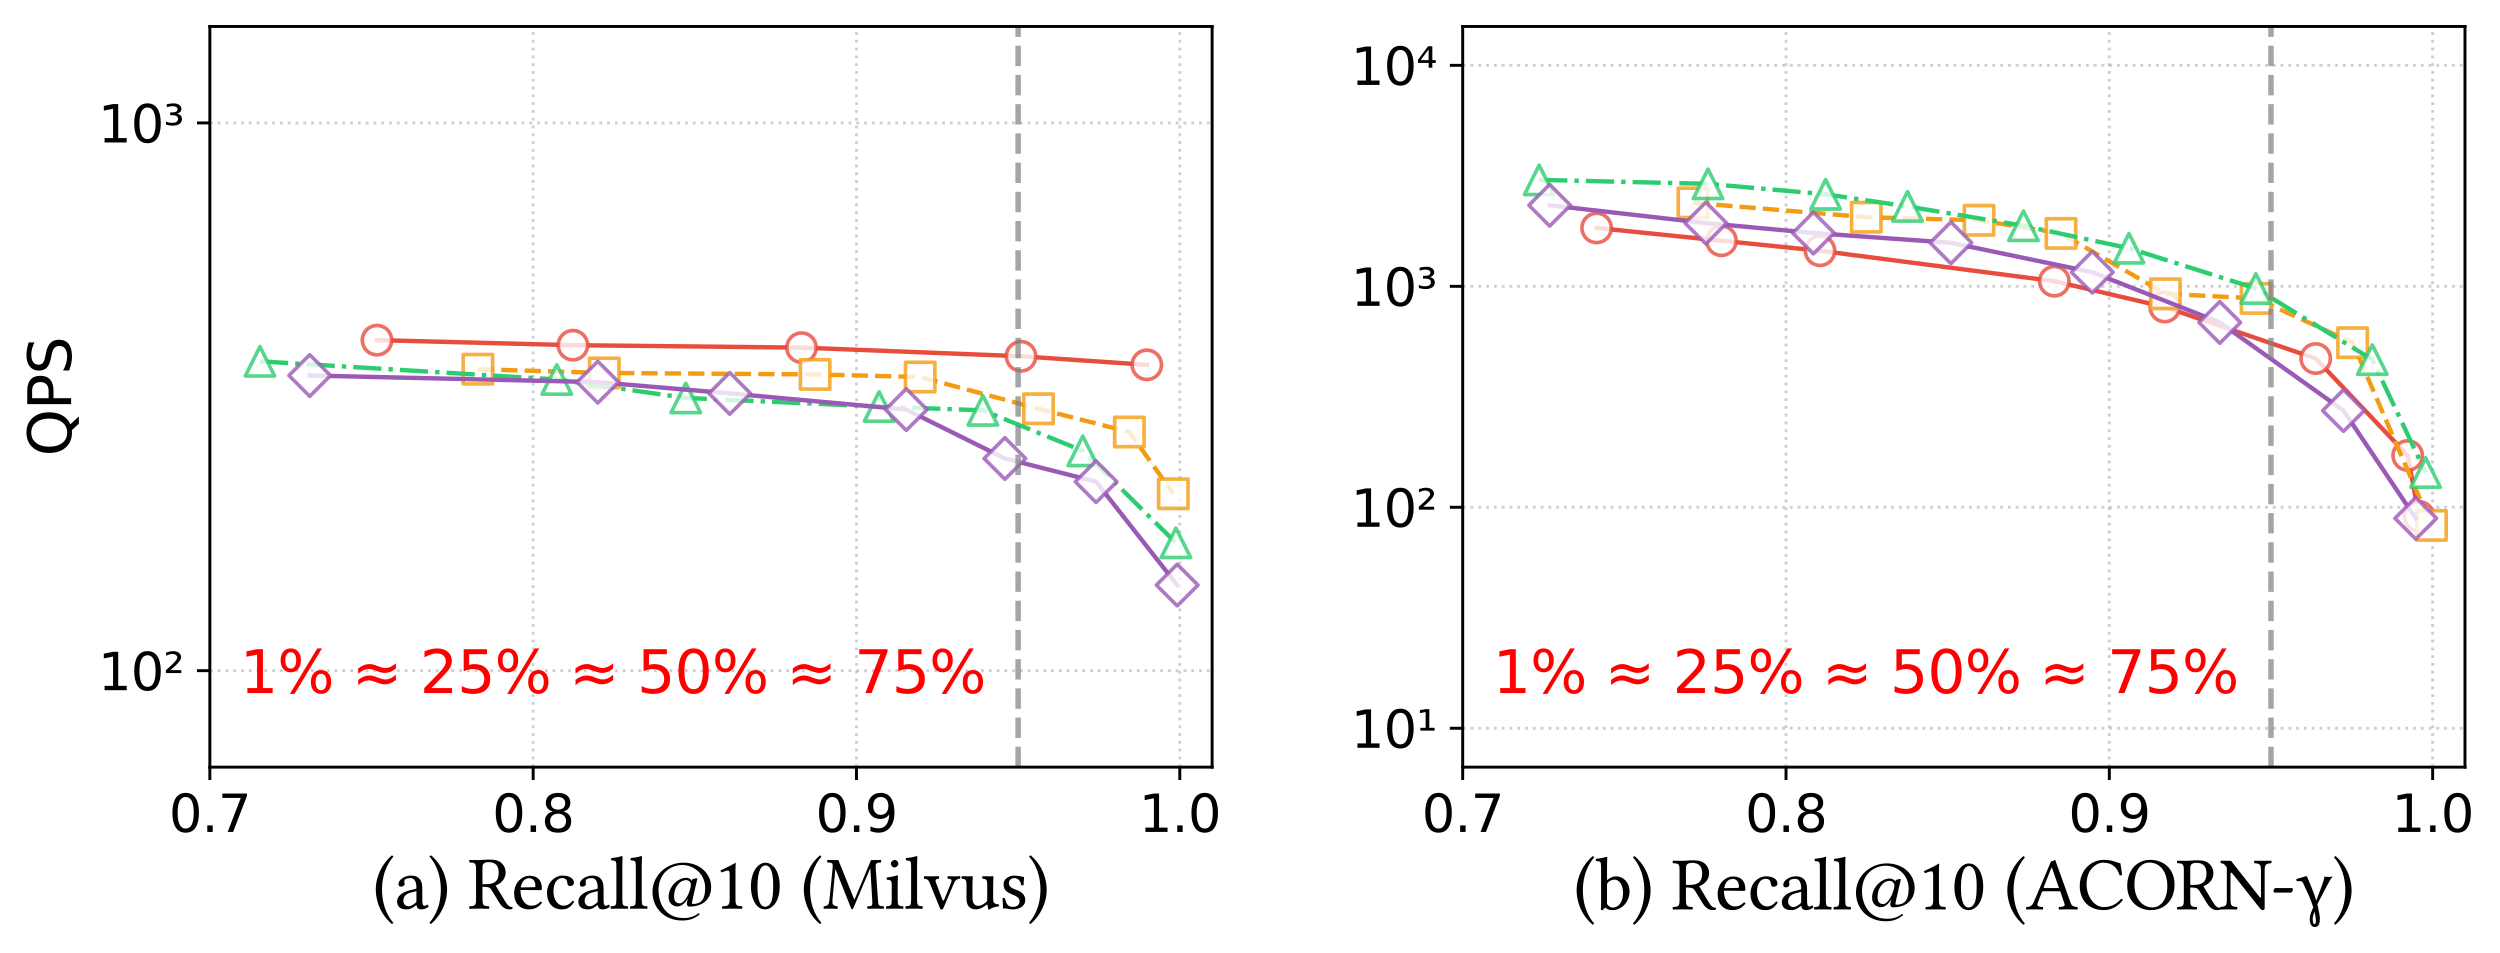 <?xml version="1.0" encoding="utf-8" standalone="no"?>
<!DOCTYPE svg PUBLIC "-//W3C//DTD SVG 1.1//EN"
  "http://www.w3.org/Graphics/SVG/1.1/DTD/svg11.dtd">
<svg xmlns:xlink="http://www.w3.org/1999/xlink" width="680.445pt" height="259.409pt" viewBox="0 0 680.445 259.409" xmlns="http://www.w3.org/2000/svg" version="1.1">
 <defs>
  <style type="text/css">*{stroke-linejoin: round; stroke-linecap: butt}</style>
 </defs>
 <g id="figure_1">
  <g id="patch_1">
   <path d="M 0 259.409 
L 680.445 259.409 
L 680.445 0 
L 0 0 
z
" style="fill: #ffffff"/>
  </g>
  <g id="axes_1">
   <g id="patch_2">
    <path d="M 57.113 208.8 
L 329.913 208.8 
L 329.913 7.2 
L 57.113 7.2 
z
" style="fill: #ffffff"/>
   </g>
   <g id="matplotlib.axis_1">
    <g id="xtick_1">
     <g id="line2d_1">
      <path d="M 57.113 208.8 
L 57.113 7.2 
" clip-path="url(#p5dcda5f923)" style="fill: none; stroke-dasharray: 0.8,1.32; stroke-dashoffset: 0; stroke: #b0b0b0; stroke-opacity: 0.6; stroke-width: 0.8"/>
     </g>
     <g id="line2d_2">
      <defs>
       <path id="m89b1f3f2e8" d="M 0 0 
L 0 3.5 
" style="stroke: #000000; stroke-width: 0.8"/>
      </defs>
      <g>
       <use xlink:href="#m89b1f3f2e8" x="57.113" y="208.8" style="stroke: #000000; stroke-width: 0.8"/>
      </g>
     </g>
     <g id="text_1">
      <!-- 0.7 -->
      <g transform="translate(45.981 226.438) scale(0.14 -0.14)">
       <defs>
        <path id="DejaVuSans-30" d="M 2034 4250 
Q 1547 4250 1301 3770 
Q 1056 3291 1056 2328 
Q 1056 1369 1301 889 
Q 1547 409 2034 409 
Q 2525 409 2770 889 
Q 3016 1369 3016 2328 
Q 3016 3291 2770 3770 
Q 2525 4250 2034 4250 
z
M 2034 4750 
Q 2819 4750 3233 4129 
Q 3647 3509 3647 2328 
Q 3647 1150 3233 529 
Q 2819 -91 2034 -91 
Q 1250 -91 836 529 
Q 422 1150 422 2328 
Q 422 3509 836 4129 
Q 1250 4750 2034 4750 
z
" transform="scale(0.016)"/>
        <path id="DejaVuSans-2e" d="M 684 794 
L 1344 794 
L 1344 0 
L 684 0 
L 684 794 
z
" transform="scale(0.016)"/>
        <path id="DejaVuSans-37" d="M 525 4666 
L 3525 4666 
L 3525 4397 
L 1831 0 
L 1172 0 
L 2766 4134 
L 525 4134 
L 525 4666 
z
" transform="scale(0.016)"/>
       </defs>
       <use xlink:href="#DejaVuSans-30"/>
       <use xlink:href="#DejaVuSans-2e" transform="translate(63.623 0)"/>
       <use xlink:href="#DejaVuSans-37" transform="translate(95.41 0)"/>
      </g>
     </g>
    </g>
    <g id="xtick_2">
     <g id="line2d_3">
      <path d="M 145.113 208.8 
L 145.113 7.2 
" clip-path="url(#p5dcda5f923)" style="fill: none; stroke-dasharray: 0.8,1.32; stroke-dashoffset: 0; stroke: #b0b0b0; stroke-opacity: 0.6; stroke-width: 0.8"/>
     </g>
     <g id="line2d_4">
      <g>
       <use xlink:href="#m89b1f3f2e8" x="145.113" y="208.8" style="stroke: #000000; stroke-width: 0.8"/>
      </g>
     </g>
     <g id="text_2">
      <!-- 0.8 -->
      <g transform="translate(133.981 226.438) scale(0.14 -0.14)">
       <defs>
        <path id="DejaVuSans-38" d="M 2034 2216 
Q 1584 2216 1326 1975 
Q 1069 1734 1069 1313 
Q 1069 891 1326 650 
Q 1584 409 2034 409 
Q 2484 409 2743 651 
Q 3003 894 3003 1313 
Q 3003 1734 2745 1975 
Q 2488 2216 2034 2216 
z
M 1403 2484 
Q 997 2584 770 2862 
Q 544 3141 544 3541 
Q 544 4100 942 4425 
Q 1341 4750 2034 4750 
Q 2731 4750 3128 4425 
Q 3525 4100 3525 3541 
Q 3525 3141 3298 2862 
Q 3072 2584 2669 2484 
Q 3125 2378 3379 2068 
Q 3634 1759 3634 1313 
Q 3634 634 3220 271 
Q 2806 -91 2034 -91 
Q 1263 -91 848 271 
Q 434 634 434 1313 
Q 434 1759 690 2068 
Q 947 2378 1403 2484 
z
M 1172 3481 
Q 1172 3119 1398 2916 
Q 1625 2713 2034 2713 
Q 2441 2713 2670 2916 
Q 2900 3119 2900 3481 
Q 2900 3844 2670 4047 
Q 2441 4250 2034 4250 
Q 1625 4250 1398 4047 
Q 1172 3844 1172 3481 
z
" transform="scale(0.016)"/>
       </defs>
       <use xlink:href="#DejaVuSans-30"/>
       <use xlink:href="#DejaVuSans-2e" transform="translate(63.623 0)"/>
       <use xlink:href="#DejaVuSans-38" transform="translate(95.41 0)"/>
      </g>
     </g>
    </g>
    <g id="xtick_3">
     <g id="line2d_5">
      <path d="M 233.113 208.8 
L 233.113 7.2 
" clip-path="url(#p5dcda5f923)" style="fill: none; stroke-dasharray: 0.8,1.32; stroke-dashoffset: 0; stroke: #b0b0b0; stroke-opacity: 0.6; stroke-width: 0.8"/>
     </g>
     <g id="line2d_6">
      <g>
       <use xlink:href="#m89b1f3f2e8" x="233.113" y="208.8" style="stroke: #000000; stroke-width: 0.8"/>
      </g>
     </g>
     <g id="text_3">
      <!-- 0.9 -->
      <g transform="translate(221.981 226.438) scale(0.14 -0.14)">
       <defs>
        <path id="DejaVuSans-39" d="M 703 97 
L 703 672 
Q 941 559 1184 500 
Q 1428 441 1663 441 
Q 2288 441 2617 861 
Q 2947 1281 2994 2138 
Q 2813 1869 2534 1725 
Q 2256 1581 1919 1581 
Q 1219 1581 811 2004 
Q 403 2428 403 3163 
Q 403 3881 828 4315 
Q 1253 4750 1959 4750 
Q 2769 4750 3195 4129 
Q 3622 3509 3622 2328 
Q 3622 1225 3098 567 
Q 2575 -91 1691 -91 
Q 1453 -91 1209 -44 
Q 966 3 703 97 
z
M 1959 2075 
Q 2384 2075 2632 2365 
Q 2881 2656 2881 3163 
Q 2881 3666 2632 3958 
Q 2384 4250 1959 4250 
Q 1534 4250 1286 3958 
Q 1038 3666 1038 3163 
Q 1038 2656 1286 2365 
Q 1534 2075 1959 2075 
z
" transform="scale(0.016)"/>
       </defs>
       <use xlink:href="#DejaVuSans-30"/>
       <use xlink:href="#DejaVuSans-2e" transform="translate(63.623 0)"/>
       <use xlink:href="#DejaVuSans-39" transform="translate(95.41 0)"/>
      </g>
     </g>
    </g>
    <g id="xtick_4">
     <g id="line2d_7">
      <path d="M 321.113 208.8 
L 321.113 7.2 
" clip-path="url(#p5dcda5f923)" style="fill: none; stroke-dasharray: 0.8,1.32; stroke-dashoffset: 0; stroke: #b0b0b0; stroke-opacity: 0.6; stroke-width: 0.8"/>
     </g>
     <g id="line2d_8">
      <g>
       <use xlink:href="#m89b1f3f2e8" x="321.113" y="208.8" style="stroke: #000000; stroke-width: 0.8"/>
      </g>
     </g>
     <g id="text_4">
      <!-- 1.0 -->
      <g transform="translate(309.981 226.438) scale(0.14 -0.14)">
       <defs>
        <path id="DejaVuSans-31" d="M 794 531 
L 1825 531 
L 1825 4091 
L 703 3866 
L 703 4441 
L 1819 4666 
L 2450 4666 
L 2450 531 
L 3481 531 
L 3481 0 
L 794 0 
L 794 531 
z
" transform="scale(0.016)"/>
       </defs>
       <use xlink:href="#DejaVuSans-31"/>
       <use xlink:href="#DejaVuSans-2e" transform="translate(63.623 0)"/>
       <use xlink:href="#DejaVuSans-30" transform="translate(95.41 0)"/>
      </g>
     </g>
    </g>
    <g id="text_5">
     <!-- (a) Recall@10 (Milvus) -->
     <g transform="translate(101.382 247.309) scale(0.2 -0.2)">
      <defs>
       <path id="LinLibertineO-28" d="M 282 1613 
C 282 1325 307 -154 1638 -1306 
C 1702 -1293 1754 -1248 1773 -1197 
C 1562 -954 813 -70 813 1613 
C 813 3296 1568 4179 1773 4410 
C 1747 4474 1709 4518 1638 4525 
C 877 3872 282 2803 282 1613 
z
" transform="scale(0.016)"/>
       <path id="LinLibertineO-61" d="M 1875 1491 
L 1875 646 
C 1875 563 1837 518 1786 480 
C 1619 346 1402 198 1222 198 
C 902 198 762 454 762 653 
C 762 941 896 1235 1370 1357 
L 1875 1491 
z
M 1875 307 
C 1914 109 1978 -64 2304 -64 
C 2547 -64 2778 45 2912 173 
C 2899 250 2874 301 2803 346 
C 2752 301 2643 243 2566 243 
C 2381 243 2374 493 2374 787 
L 2374 1728 
C 2374 2637 1875 2810 1408 2810 
C 883 2810 352 2464 352 2099 
C 352 1946 429 1869 576 1869 
C 762 1869 877 2003 877 2086 
C 877 2131 870 2176 858 2202 
C 851 2221 845 2259 845 2330 
C 845 2528 1114 2598 1357 2598 
C 1574 2598 1875 2490 1875 1766 
C 1875 1722 1856 1696 1837 1690 
L 1286 1555 
C 672 1402 230 1062 230 627 
C 230 102 589 -64 1037 -64 
C 1254 -64 1453 -13 1734 205 
L 1862 307 
L 1875 307 
z
" transform="scale(0.016)"/>
       <path id="LinLibertineO-29" d="M 1626 1613 
C 1626 1901 1600 3379 269 4531 
C 205 4518 154 4474 134 4422 
C 346 4179 1094 3296 1094 1613 
C 1094 -70 339 -954 134 -1184 
C 154 -1254 192 -1299 269 -1299 
C 1030 -646 1626 422 1626 1613 
z
" transform="scale(0.016)"/>
       <path id="LinLibertineO-20" transform="scale(0.016)"/>
       <path id="LinLibertineO-52" d="M 1741 3955 
C 2131 3955 2592 3814 2592 3059 
C 2592 2259 2138 2080 1517 2080 
L 1210 2080 
L 1210 3546 
C 1210 3731 1286 3955 1741 3955 
z
M 1210 781 
L 1210 1862 
C 1747 1862 1862 1766 1958 1619 
L 2643 506 
C 2822 205 3104 -64 3488 -64 
C 3584 -64 3693 -51 3757 -19 
C 3776 19 3776 83 3750 134 
C 3462 134 3302 346 3136 627 
L 2330 1971 
C 2605 2061 3181 2394 3181 3066 
C 3181 3386 3072 3648 2842 3866 
C 2534 4154 2138 4173 1734 4173 
C 1434 4173 1165 4128 934 4128 
C 710 4128 410 4134 109 4141 
C 70 4102 70 3968 109 3930 
C 557 3910 666 3878 666 3347 
L 666 781 
C 666 250 557 218 109 198 
C 70 160 70 26 109 -13 
C 397 -6 691 0 941 0 
C 1178 0 1485 -6 1766 -13 
C 1805 26 1805 160 1766 198 
C 1318 218 1210 250 1210 781 
z
" transform="scale(0.016)"/>
       <path id="LinLibertineO-65" d="M 794 1805 
C 915 2528 1363 2586 1517 2586 
C 1760 2586 2048 2451 2048 1914 
C 2048 1856 2022 1824 1952 1824 
L 794 1805 
z
M 2470 595 
C 2234 352 2048 250 1677 250 
C 1446 250 1178 384 979 710 
C 851 922 774 1216 774 1587 
L 2477 1574 
C 2554 1574 2598 1613 2598 1683 
C 2598 2221 2406 2797 1517 2797 
C 960 2797 237 2266 237 1293 
C 237 934 326 589 538 346 
C 755 90 1056 -64 1517 -64 
C 2003 -64 2349 160 2605 493 
C 2586 557 2547 589 2470 595 
z
" transform="scale(0.016)"/>
       <path id="LinLibertineO-63" d="M 2547 582 
C 2522 640 2470 666 2413 672 
C 2195 390 1920 250 1645 250 
C 1178 250 787 723 787 1472 
C 787 2176 1094 2598 1517 2598 
C 1894 2598 1946 2374 1971 2150 
C 1990 1978 2080 1920 2214 1920 
C 2349 1920 2528 2003 2528 2202 
C 2528 2554 2163 2810 1549 2810 
C 915 2810 237 2240 237 1331 
C 237 506 698 -64 1504 -64 
C 1888 -64 2227 58 2547 582 
z
" transform="scale(0.016)"/>
       <path id="LinLibertineO-6c" d="M 608 781 
C 608 250 538 218 147 198 
C 109 160 109 26 147 -13 
C 371 -6 608 0 864 0 
C 1120 0 1363 -6 1574 -13 
C 1613 26 1613 160 1574 198 
C 1184 218 1114 250 1114 781 
L 1114 3731 
C 1114 4147 1139 4403 1139 4403 
C 1139 4448 1114 4467 1056 4467 
C 896 4403 416 4314 160 4294 
C 147 4243 160 4141 198 4102 
C 570 4077 608 4058 608 3578 
L 608 781 
z
" transform="scale(0.016)"/>
       <path id="LinLibertineO-40" d="M 3642 2022 
C 3642 1805 3533 1478 3450 1280 
C 3251 813 2938 448 2714 448 
C 2310 448 2214 730 2214 1037 
C 2214 1434 2323 1843 2650 2170 
C 2842 2368 3117 2426 3226 2426 
C 3456 2426 3642 2266 3642 2022 
z
M 3731 474 
C 3731 512 3776 730 3814 902 
L 4198 2554 
L 4102 2586 
L 3763 2502 
L 3731 2349 
C 3667 2515 3450 2624 3238 2624 
C 2560 2624 1747 1894 1747 979 
C 1747 723 1888 186 2528 186 
C 2752 186 3098 371 3379 845 
L 3392 838 
C 3341 678 3296 531 3296 435 
C 3296 333 3341 173 3526 173 
C 4922 173 5370 1075 5370 1805 
C 5370 3002 4378 3910 3002 3910 
C 1562 3910 378 2803 378 1427 
C 378 64 1376 -1011 2906 -1011 
C 3629 -1011 4013 -787 4397 -493 
L 4314 -378 
C 3968 -653 3571 -800 3027 -800 
C 1376 -800 890 582 890 1542 
C 890 3059 1965 3712 2938 3712 
C 3738 3712 4858 3078 4858 1760 
C 4858 698 4454 397 3802 397 
C 3789 397 3731 410 3731 474 
z
" transform="scale(0.016)"/>
       <path id="LinLibertineO-31" d="M 1843 781 
L 1843 3002 
C 1843 3386 1850 3776 1862 3859 
C 1862 3885 1843 3891 1824 3891 
C 1466 3667 1133 3514 570 3251 
C 576 3174 608 3117 666 3078 
C 954 3200 1101 3238 1222 3238 
C 1325 3238 1350 3085 1350 2867 
L 1350 781 
C 1350 250 1178 218 730 198 
C 691 160 691 26 730 -13 
C 1043 -6 1267 0 1619 0 
C 1920 0 2080 -6 2400 -13 
C 2438 26 2438 160 2400 198 
C 1952 218 1843 250 1843 781 
z
" transform="scale(0.016)"/>
       <path id="LinLibertineO-30" d="M 1485 3680 
C 1594 3680 1696 3642 1773 3571 
C 1971 3405 2144 2918 2144 2061 
C 2144 1472 2125 1069 2035 742 
C 1894 218 1581 160 1466 160 
C 870 160 806 1254 806 1811 
C 806 3386 1197 3680 1485 3680 
z
M 1459 -64 
C 1952 -64 2701 435 2701 1939 
C 2701 2573 2547 3117 2266 3488 
C 2093 3706 1830 3904 1485 3904 
C 851 3904 250 3149 250 1882 
C 250 1197 454 550 806 205 
C 992 19 1210 -64 1459 -64 
z
" transform="scale(0.016)"/>
       <path id="LinLibertineO-4d" d="M 4237 742 
C 4269 224 4250 218 3834 198 
C 3795 160 3795 26 3834 -13 
C 4070 -6 4326 0 4518 0 
C 4710 0 4998 -6 5216 -13 
C 5254 26 5254 160 5216 198 
C 4781 218 4755 243 4723 774 
L 4531 3469 
C 4506 3814 4538 3904 4973 3930 
C 5011 3968 5011 4102 4973 4141 
L 4134 4128 
L 2778 883 
C 2752 819 2733 794 2720 794 
C 2707 794 2688 826 2669 877 
L 1357 4128 
L 429 4141 
C 390 4102 390 3968 429 3930 
C 870 3904 909 3891 864 3411 
L 602 774 
C 570 390 493 230 128 198 
C 90 160 90 26 128 -13 
C 320 -6 525 0 678 0 
C 832 0 1088 -6 1280 -13 
C 1318 26 1318 160 1280 198 
C 858 230 819 422 858 787 
L 1101 3354 
L 1114 3354 
L 2438 32 
C 2451 -19 2496 -64 2534 -64 
C 2573 -64 2598 -19 2624 32 
L 4064 3418 
L 4077 3418 
L 4237 742 
z
" transform="scale(0.016)"/>
       <path id="LinLibertineO-69" d="M 576 3834 
C 576 3667 730 3501 883 3501 
C 1062 3501 1216 3667 1216 3808 
C 1216 3962 1082 4141 909 4141 
C 755 4141 576 3987 576 3834 
z
M 1158 781 
L 1158 2054 
C 1158 2374 1184 2784 1184 2784 
C 1184 2810 1152 2829 1101 2829 
C 915 2758 666 2701 224 2643 
C 211 2605 224 2502 237 2464 
C 582 2426 653 2394 653 2029 
L 653 781 
C 653 250 582 230 192 198 
C 154 160 154 26 192 -13 
C 403 -6 653 0 909 0 
C 1165 0 1408 -6 1619 -13 
C 1658 26 1658 160 1619 198 
C 1229 224 1158 250 1158 781 
z
" transform="scale(0.016)"/>
       <path id="LinLibertineO-76" d="M 2080 2547 
C 2426 2522 2458 2438 2323 2118 
L 1811 864 
C 1702 608 1670 614 1574 883 
L 1107 2118 
C 998 2426 966 2502 1312 2547 
C 1350 2586 1350 2720 1312 2758 
C 1101 2752 877 2746 666 2746 
C 454 2746 262 2752 70 2758 
C 32 2720 32 2586 70 2547 
C 410 2502 454 2400 582 2080 
L 1402 58 
C 1440 -38 1478 -77 1562 -77 
C 1626 -77 1664 -38 1715 70 
L 2566 2074 
C 2688 2349 2758 2515 3117 2547 
C 3155 2586 3155 2720 3117 2758 
C 2989 2752 2835 2746 2669 2746 
C 2458 2746 2240 2752 2080 2758 
C 2042 2720 2042 2586 2080 2547 
z
" transform="scale(0.016)"/>
       <path id="LinLibertineO-75" d="M 1389 -64 
C 1638 -64 1939 64 2253 320 
C 2285 346 2342 358 2349 314 
C 2362 147 2419 -64 2419 -64 
C 2470 -83 2496 -83 2541 -64 
C 2682 51 2906 147 3296 192 
C 3334 230 3334 326 3296 365 
C 2886 397 2829 518 2829 832 
L 2829 2061 
C 2829 2253 2854 2720 2854 2720 
C 2854 2739 2835 2758 2803 2758 
C 2771 2752 2675 2746 2579 2746 
C 2374 2746 2144 2752 1926 2758 
C 1888 2720 1888 2586 1926 2547 
C 2240 2528 2323 2451 2323 2029 
L 2323 794 
C 2323 672 2310 621 2221 544 
C 1984 339 1741 237 1581 237 
C 1389 237 1069 326 1069 896 
L 1069 2061 
C 1069 2253 1094 2720 1094 2720 
C 1094 2739 1075 2758 1043 2758 
C 1011 2752 915 2746 819 2746 
C 614 2746 384 2752 166 2758 
C 128 2720 128 2586 166 2547 
C 474 2522 563 2451 563 2035 
L 563 806 
C 563 365 755 -64 1389 -64 
z
" transform="scale(0.016)"/>
       <path id="LinLibertineO-73" d="M 307 883 
C 333 570 352 269 352 0 
C 416 13 480 19 512 19 
C 557 19 595 19 640 6 
C 813 -38 986 -64 1222 -64 
C 1581 -64 2240 109 2240 742 
C 2240 1178 1926 1434 1491 1594 
C 1101 1734 851 1837 851 2189 
C 851 2451 1082 2598 1299 2598 
C 1440 2598 1811 2547 1894 2003 
C 1933 1965 2061 1971 2099 2010 
C 2118 2240 2131 2477 2138 2688 
C 1939 2720 1632 2810 1299 2810 
C 826 2810 397 2502 397 2093 
C 397 1626 608 1427 1101 1222 
C 1632 1005 1754 870 1754 595 
C 1754 282 1446 147 1210 147 
C 960 147 819 230 755 301 
C 614 448 544 730 506 890 
C 467 928 346 922 307 883 
z
" transform="scale(0.016)"/>
      </defs>
      <use xlink:href="#LinLibertineO-28"/>
      <use xlink:href="#LinLibertineO-61" transform="translate(29.8 0)"/>
      <use xlink:href="#LinLibertineO-29" transform="translate(75.5 0)"/>
      <use xlink:href="#LinLibertineO-20" transform="translate(105.3 0)"/>
      <use xlink:href="#LinLibertineO-52" transform="translate(130.3 0)"/>
      <use xlink:href="#LinLibertineO-65" transform="translate(189 0)"/>
      <use xlink:href="#LinLibertineO-63" transform="translate(233.7 0)"/>
      <use xlink:href="#LinLibertineO-61" transform="translate(276.5 0)"/>
      <use xlink:href="#LinLibertineO-6c" transform="translate(322.2 0)"/>
      <use xlink:href="#LinLibertineO-6c" transform="translate(348.6 0)"/>
      <use xlink:href="#LinLibertineO-40" transform="translate(375 0)"/>
      <use xlink:href="#LinLibertineO-31" transform="translate(464.5 0)"/>
      <use xlink:href="#LinLibertineO-30" transform="translate(511 0)"/>
      <use xlink:href="#LinLibertineO-20" transform="translate(557.5 0)"/>
      <use xlink:href="#LinLibertineO-28" transform="translate(582.5 0)"/>
      <use xlink:href="#LinLibertineO-4d" transform="translate(612.3 0)"/>
      <use xlink:href="#LinLibertineO-69" transform="translate(696.2 0)"/>
      <use xlink:href="#LinLibertineO-6c" transform="translate(723.3 0)"/>
      <use xlink:href="#LinLibertineO-76" transform="translate(749.7 0)"/>
      <use xlink:href="#LinLibertineO-75" transform="translate(799.4 0)"/>
      <use xlink:href="#LinLibertineO-73" transform="translate(852.5 0)"/>
      <use xlink:href="#LinLibertineO-29" transform="translate(891.5 0)"/>
     </g>
    </g>
   </g>
   <g id="matplotlib.axis_2">
    <g id="ytick_1">
     <g id="line2d_9">
      <path d="M 57.113 182.546 
L 329.913 182.546 
" clip-path="url(#p5dcda5f923)" style="fill: none; stroke-dasharray: 0.8,1.32; stroke-dashoffset: 0; stroke: #b0b0b0; stroke-opacity: 0.6; stroke-width: 0.8"/>
     </g>
     <g id="line2d_10">
      <defs>
       <path id="mebbd5abfd8" d="M 0 0 
L -3.5 0 
" style="stroke: #000000; stroke-width: 0.8"/>
      </defs>
      <g>
       <use xlink:href="#mebbd5abfd8" x="57.113" y="182.546" style="stroke: #000000; stroke-width: 0.8"/>
      </g>
     </g>
     <g id="text_6">
      <!-- 10² -->
      <g transform="translate(26.685 187.865) scale(0.14 -0.14)">
       <defs>
        <path id="DejaVuSans-b2" d="M 838 2444 
L 2163 2444 
L 2163 2088 
L 294 2088 
L 294 2431 
Q 400 2528 597 2703 
Q 1672 3656 1672 3950 
Q 1672 4156 1509 4282 
Q 1347 4409 1081 4409 
Q 919 4409 728 4354 
Q 538 4300 313 4191 
L 313 4575 
Q 553 4663 761 4706 
Q 969 4750 1147 4750 
Q 1600 4750 1872 4544 
Q 2144 4338 2144 4000 
Q 2144 3566 1109 2678 
Q 934 2528 838 2444 
z
" transform="scale(0.016)"/>
       </defs>
       <use xlink:href="#DejaVuSans-31"/>
       <use xlink:href="#DejaVuSans-30" transform="translate(63.623 0)"/>
       <use xlink:href="#DejaVuSans-b2" transform="translate(127.246 0)"/>
      </g>
     </g>
    </g>
    <g id="ytick_2">
     <g id="line2d_11">
      <path d="M 57.113 33.454 
L 329.913 33.454 
" clip-path="url(#p5dcda5f923)" style="fill: none; stroke-dasharray: 0.8,1.32; stroke-dashoffset: 0; stroke: #b0b0b0; stroke-opacity: 0.6; stroke-width: 0.8"/>
     </g>
     <g id="line2d_12">
      <g>
       <use xlink:href="#mebbd5abfd8" x="57.113" y="33.454" style="stroke: #000000; stroke-width: 0.8"/>
      </g>
     </g>
     <g id="text_7">
      <!-- 10³ -->
      <g transform="translate(26.685 38.773) scale(0.14 -0.14)">
       <defs>
        <path id="DejaVuSans-b3" d="M 1638 3500 
Q 1925 3444 2083 3273 
Q 2241 3103 2241 2847 
Q 2241 2459 1944 2250 
Q 1647 2041 1094 2041 
Q 916 2041 720 2073 
Q 525 2106 306 2169 
L 306 2547 
Q 469 2463 655 2422 
Q 841 2381 1050 2381 
Q 1391 2381 1578 2504 
Q 1766 2628 1766 2847 
Q 1766 3078 1592 3197 
Q 1419 3316 1081 3316 
L 813 3316 
L 813 3653 
L 1106 3653 
Q 1400 3653 1551 3751 
Q 1703 3850 1703 4038 
Q 1703 4219 1547 4314 
Q 1391 4409 1094 4409 
Q 969 4409 809 4381 
Q 650 4353 397 4281 
L 397 4641 
Q 625 4694 825 4722 
Q 1025 4750 1197 4750 
Q 1647 4750 1911 4565 
Q 2175 4381 2175 4072 
Q 2175 3856 2034 3706 
Q 1894 3556 1638 3500 
z
" transform="scale(0.016)"/>
       </defs>
       <use xlink:href="#DejaVuSans-31"/>
       <use xlink:href="#DejaVuSans-30" transform="translate(63.623 0)"/>
       <use xlink:href="#DejaVuSans-b3" transform="translate(127.246 0)"/>
      </g>
     </g>
    </g>
    <g id="text_8">
     <!-- QPS -->
     <g transform="translate(19.358 124.2) rotate(-90) scale(0.16 -0.16)">
      <defs>
       <path id="DejaVuSans-51" d="M 2522 4238 
Q 1834 4238 1429 3725 
Q 1025 3213 1025 2328 
Q 1025 1447 1429 934 
Q 1834 422 2522 422 
Q 3209 422 3611 934 
Q 4013 1447 4013 2328 
Q 4013 3213 3611 3725 
Q 3209 4238 2522 4238 
z
M 3406 84 
L 4238 -825 
L 3475 -825 
L 2784 -78 
Q 2681 -84 2626 -87 
Q 2572 -91 2522 -91 
Q 1538 -91 948 567 
Q 359 1225 359 2328 
Q 359 3434 948 4092 
Q 1538 4750 2522 4750 
Q 3503 4750 4090 4092 
Q 4678 3434 4678 2328 
Q 4678 1516 4351 937 
Q 4025 359 3406 84 
z
" transform="scale(0.016)"/>
       <path id="DejaVuSans-50" d="M 1259 4147 
L 1259 2394 
L 2053 2394 
Q 2494 2394 2734 2622 
Q 2975 2850 2975 3272 
Q 2975 3691 2734 3919 
Q 2494 4147 2053 4147 
L 1259 4147 
z
M 628 4666 
L 2053 4666 
Q 2838 4666 3239 4311 
Q 3641 3956 3641 3272 
Q 3641 2581 3239 2228 
Q 2838 1875 2053 1875 
L 1259 1875 
L 1259 0 
L 628 0 
L 628 4666 
z
" transform="scale(0.016)"/>
       <path id="DejaVuSans-53" d="M 3425 4513 
L 3425 3897 
Q 3066 4069 2747 4153 
Q 2428 4238 2131 4238 
Q 1616 4238 1336 4038 
Q 1056 3838 1056 3469 
Q 1056 3159 1242 3001 
Q 1428 2844 1947 2747 
L 2328 2669 
Q 3034 2534 3370 2195 
Q 3706 1856 3706 1288 
Q 3706 609 3251 259 
Q 2797 -91 1919 -91 
Q 1588 -91 1214 -16 
Q 841 59 441 206 
L 441 856 
Q 825 641 1194 531 
Q 1563 422 1919 422 
Q 2459 422 2753 634 
Q 3047 847 3047 1241 
Q 3047 1584 2836 1778 
Q 2625 1972 2144 2069 
L 1759 2144 
Q 1053 2284 737 2584 
Q 422 2884 422 3419 
Q 422 4038 858 4394 
Q 1294 4750 2059 4750 
Q 2388 4750 2728 4690 
Q 3069 4631 3425 4513 
z
" transform="scale(0.016)"/>
      </defs>
      <use xlink:href="#DejaVuSans-51"/>
      <use xlink:href="#DejaVuSans-50" transform="translate(78.711 0)"/>
      <use xlink:href="#DejaVuSans-53" transform="translate(139.014 0)"/>
     </g>
    </g>
   </g>
   <g id="line2d_13">
    <path d="M 102.609 92.583 
L 155.937 93.955 
L 218.153 94.616 
L 277.905 96.968 
L 312.137 99.302 
" clip-path="url(#p5dcda5f923)" style="fill: none; stroke: #e74c3c; stroke-width: 1.2; stroke-linecap: square"/>
    <defs>
     <path id="m4e8490f1a9" d="M 0 4 
C 1.061 4 2.078 3.579 2.828 2.828 
C 3.579 2.078 4 1.061 4 0 
C 4 -1.061 3.579 -2.078 2.828 -2.828 
C 2.078 -3.579 1.061 -4 0 -4 
C -1.061 -4 -2.078 -3.579 -2.828 -2.828 
C -3.579 -2.078 -4 -1.061 -4 0 
C -4 1.061 -3.579 2.078 -2.828 2.828 
C -2.078 3.579 -1.061 4 0 4 
z
" style="stroke: #e74c3c; stroke-opacity: 0.8"/>
    </defs>
    <g clip-path="url(#p5dcda5f923)">
     <use xlink:href="#m4e8490f1a9" x="102.609" y="92.583" style="fill: #ffffff; fill-opacity: 0.8; stroke: #e74c3c; stroke-opacity: 0.8"/>
     <use xlink:href="#m4e8490f1a9" x="155.937" y="93.955" style="fill: #ffffff; fill-opacity: 0.8; stroke: #e74c3c; stroke-opacity: 0.8"/>
     <use xlink:href="#m4e8490f1a9" x="218.153" y="94.616" style="fill: #ffffff; fill-opacity: 0.8; stroke: #e74c3c; stroke-opacity: 0.8"/>
     <use xlink:href="#m4e8490f1a9" x="277.905" y="96.968" style="fill: #ffffff; fill-opacity: 0.8; stroke: #e74c3c; stroke-opacity: 0.8"/>
     <use xlink:href="#m4e8490f1a9" x="312.137" y="99.302" style="fill: #ffffff; fill-opacity: 0.8; stroke: #e74c3c; stroke-opacity: 0.8"/>
    </g>
   </g>
   <g id="line2d_14">
    <path d="M 130.065 100.493 
L 164.473 101.508 
L 221.849 101.905 
L 250.449 102.617 
L 282.657 111.254 
L 307.385 117.584 
L 319.353 134.392 
" clip-path="url(#p5dcda5f923)" style="fill: none; stroke-dasharray: 4.44,1.92; stroke-dashoffset: 0; stroke: #f39c12; stroke-width: 1.2"/>
    <defs>
     <path id="mf5b5641d48" d="M -4 4 
L 4 4 
L 4 -4 
L -4 -4 
z
" style="stroke: #f39c12; stroke-opacity: 0.8; stroke-linejoin: miter"/>
    </defs>
    <g clip-path="url(#p5dcda5f923)">
     <use xlink:href="#mf5b5641d48" x="130.065" y="100.493" style="fill: #ffffff; fill-opacity: 0.8; stroke: #f39c12; stroke-opacity: 0.8; stroke-linejoin: miter"/>
     <use xlink:href="#mf5b5641d48" x="164.473" y="101.508" style="fill: #ffffff; fill-opacity: 0.8; stroke: #f39c12; stroke-opacity: 0.8; stroke-linejoin: miter"/>
     <use xlink:href="#mf5b5641d48" x="221.849" y="101.905" style="fill: #ffffff; fill-opacity: 0.8; stroke: #f39c12; stroke-opacity: 0.8; stroke-linejoin: miter"/>
     <use xlink:href="#mf5b5641d48" x="250.449" y="102.617" style="fill: #ffffff; fill-opacity: 0.8; stroke: #f39c12; stroke-opacity: 0.8; stroke-linejoin: miter"/>
     <use xlink:href="#mf5b5641d48" x="282.657" y="111.254" style="fill: #ffffff; fill-opacity: 0.8; stroke: #f39c12; stroke-opacity: 0.8; stroke-linejoin: miter"/>
     <use xlink:href="#mf5b5641d48" x="307.385" y="117.584" style="fill: #ffffff; fill-opacity: 0.8; stroke: #f39c12; stroke-opacity: 0.8; stroke-linejoin: miter"/>
     <use xlink:href="#mf5b5641d48" x="319.353" y="134.392" style="fill: #ffffff; fill-opacity: 0.8; stroke: #f39c12; stroke-opacity: 0.8; stroke-linejoin: miter"/>
    </g>
   </g>
   <g id="line2d_15">
    <path d="M 70.753 98.345 
L 151.537 103.284 
L 186.649 108.314 
L 239.273 110.654 
L 267.521 111.681 
L 294.713 122.711 
L 320.057 147.74 
" clip-path="url(#p5dcda5f923)" style="fill: none; stroke-dasharray: 7.68,1.92,1.2,1.92; stroke-dashoffset: 0; stroke: #2ecc71; stroke-width: 1.2"/>
    <defs>
     <path id="meeb553853e" d="M 0 -4 
L -4 4 
L 4 4 
z
" style="stroke: #2ecc71; stroke-opacity: 0.8; stroke-linejoin: miter"/>
    </defs>
    <g clip-path="url(#p5dcda5f923)">
     <use xlink:href="#meeb553853e" x="70.753" y="98.345" style="fill: #ffffff; fill-opacity: 0.8; stroke: #2ecc71; stroke-opacity: 0.8; stroke-linejoin: miter"/>
     <use xlink:href="#meeb553853e" x="151.537" y="103.284" style="fill: #ffffff; fill-opacity: 0.8; stroke: #2ecc71; stroke-opacity: 0.8; stroke-linejoin: miter"/>
     <use xlink:href="#meeb553853e" x="186.649" y="108.314" style="fill: #ffffff; fill-opacity: 0.8; stroke: #2ecc71; stroke-opacity: 0.8; stroke-linejoin: miter"/>
     <use xlink:href="#meeb553853e" x="239.273" y="110.654" style="fill: #ffffff; fill-opacity: 0.8; stroke: #2ecc71; stroke-opacity: 0.8; stroke-linejoin: miter"/>
     <use xlink:href="#meeb553853e" x="267.521" y="111.681" style="fill: #ffffff; fill-opacity: 0.8; stroke: #2ecc71; stroke-opacity: 0.8; stroke-linejoin: miter"/>
     <use xlink:href="#meeb553853e" x="294.713" y="122.711" style="fill: #ffffff; fill-opacity: 0.8; stroke: #2ecc71; stroke-opacity: 0.8; stroke-linejoin: miter"/>
     <use xlink:href="#meeb553853e" x="320.057" y="147.74" style="fill: #ffffff; fill-opacity: 0.8; stroke: #2ecc71; stroke-opacity: 0.8; stroke-linejoin: miter"/>
    </g>
   </g>
   <g id="line2d_16">
    <path d="M 84.305 102.211 
L 162.713 104.009 
L 198.617 107.075 
L 246.665 111.476 
L 273.505 124.792 
L 298.321 131.109 
L 320.409 159.247 
" clip-path="url(#p5dcda5f923)" style="fill: none; stroke: #9b59b6; stroke-width: 1.2; stroke-linecap: square"/>
    <defs>
     <path id="mf4b85f5e2b" d="M -0 5.657 
L 5.657 0 
L 0 -5.657 
L -5.657 -0 
z
" style="stroke: #9b59b6; stroke-opacity: 0.8; stroke-linejoin: miter"/>
    </defs>
    <g clip-path="url(#p5dcda5f923)">
     <use xlink:href="#mf4b85f5e2b" x="84.305" y="102.211" style="fill: #ffffff; fill-opacity: 0.8; stroke: #9b59b6; stroke-opacity: 0.8; stroke-linejoin: miter"/>
     <use xlink:href="#mf4b85f5e2b" x="162.713" y="104.009" style="fill: #ffffff; fill-opacity: 0.8; stroke: #9b59b6; stroke-opacity: 0.8; stroke-linejoin: miter"/>
     <use xlink:href="#mf4b85f5e2b" x="198.617" y="107.075" style="fill: #ffffff; fill-opacity: 0.8; stroke: #9b59b6; stroke-opacity: 0.8; stroke-linejoin: miter"/>
     <use xlink:href="#mf4b85f5e2b" x="246.665" y="111.476" style="fill: #ffffff; fill-opacity: 0.8; stroke: #9b59b6; stroke-opacity: 0.8; stroke-linejoin: miter"/>
     <use xlink:href="#mf4b85f5e2b" x="273.505" y="124.792" style="fill: #ffffff; fill-opacity: 0.8; stroke: #9b59b6; stroke-opacity: 0.8; stroke-linejoin: miter"/>
     <use xlink:href="#mf4b85f5e2b" x="298.321" y="131.109" style="fill: #ffffff; fill-opacity: 0.8; stroke: #9b59b6; stroke-opacity: 0.8; stroke-linejoin: miter"/>
     <use xlink:href="#mf4b85f5e2b" x="320.409" y="159.247" style="fill: #ffffff; fill-opacity: 0.8; stroke: #9b59b6; stroke-opacity: 0.8; stroke-linejoin: miter"/>
    </g>
   </g>
   <g id="line2d_17">
    <path d="M 277.113 208.8 
L 277.113 7.2 
" clip-path="url(#p5dcda5f923)" style="fill: none; stroke-dasharray: 5.55,2.4; stroke-dashoffset: 0; stroke: #808080; stroke-opacity: 0.7; stroke-width: 1.5"/>
   </g>
   <g id="patch_3">
    <path d="M 57.113 208.8 
L 57.113 7.2 
" style="fill: none; stroke: #000000; stroke-width: 0.8; stroke-linejoin: miter; stroke-linecap: square"/>
   </g>
   <g id="patch_4">
    <path d="M 329.913 208.8 
L 329.913 7.2 
" style="fill: none; stroke: #000000; stroke-width: 0.8; stroke-linejoin: miter; stroke-linecap: square"/>
   </g>
   <g id="patch_5">
    <path d="M 57.113 208.8 
L 329.913 208.8 
" style="fill: none; stroke: #000000; stroke-width: 0.8; stroke-linejoin: miter; stroke-linecap: square"/>
   </g>
   <g id="patch_6">
    <path d="M 57.113 7.2 
L 329.913 7.2 
" style="fill: none; stroke: #000000; stroke-width: 0.8; stroke-linejoin: miter; stroke-linecap: square"/>
   </g>
   <g id="text_9">
    <!-- 1% ≈ 25% ≈ 50% ≈ 75% -->
    <g style="fill: #ff0000" transform="translate(65.297 188.64) scale(0.16 -0.16)">
     <defs>
      <path id="DejaVuSans-25" d="M 4653 2053 
Q 4381 2053 4226 1822 
Q 4072 1591 4072 1178 
Q 4072 772 4226 539 
Q 4381 306 4653 306 
Q 4919 306 5073 539 
Q 5228 772 5228 1178 
Q 5228 1588 5073 1820 
Q 4919 2053 4653 2053 
z
M 4653 2450 
Q 5147 2450 5437 2106 
Q 5728 1763 5728 1178 
Q 5728 594 5436 251 
Q 5144 -91 4653 -91 
Q 4153 -91 3862 251 
Q 3572 594 3572 1178 
Q 3572 1766 3864 2108 
Q 4156 2450 4653 2450 
z
M 1428 4353 
Q 1159 4353 1004 4120 
Q 850 3888 850 3481 
Q 850 3069 1003 2837 
Q 1156 2606 1428 2606 
Q 1700 2606 1854 2837 
Q 2009 3069 2009 3481 
Q 2009 3884 1853 4118 
Q 1697 4353 1428 4353 
z
M 4250 4750 
L 4750 4750 
L 1831 -91 
L 1331 -91 
L 4250 4750 
z
M 1428 4750 
Q 1922 4750 2215 4408 
Q 2509 4066 2509 3481 
Q 2509 2891 2217 2550 
Q 1925 2209 1428 2209 
Q 931 2209 642 2551 
Q 353 2894 353 3481 
Q 353 4063 643 4406 
Q 934 4750 1428 4750 
z
" transform="scale(0.016)"/>
      <path id="DejaVuSans-20" transform="scale(0.016)"/>
      <path id="DejaVuSans-2248" d="M 4684 1947 
L 4684 1388 
Q 4356 1144 4076 1036 
Q 3797 928 3494 928 
Q 3150 928 2694 1113 
Q 2663 1125 2641 1134 
Q 2622 1141 2575 1159 
Q 2091 1350 1797 1350 
Q 1522 1350 1253 1231 
Q 984 1113 678 850 
L 678 1409 
Q 1006 1653 1286 1761 
Q 1566 1869 1869 1869 
Q 2213 1869 2672 1684 
Q 2706 1669 2722 1663 
Q 2741 1656 2788 1638 
Q 3272 1447 3566 1447 
Q 3834 1447 4098 1564 
Q 4363 1681 4684 1947 
z
M 4684 3163 
L 4684 2606 
Q 4356 2359 4076 2251 
Q 3797 2144 3494 2144 
Q 3150 2144 2694 2328 
Q 2663 2341 2641 2350 
Q 2622 2356 2575 2375 
Q 2091 2566 1797 2566 
Q 1522 2566 1253 2447 
Q 984 2328 678 2069 
L 678 2625 
Q 1006 2869 1286 2976 
Q 1566 3084 1869 3084 
Q 2213 3084 2672 2900 
Q 2703 2888 2719 2881 
Q 2741 2872 2788 2853 
Q 3272 2663 3566 2663 
Q 3834 2663 4098 2780 
Q 4363 2897 4684 3163 
z
" transform="scale(0.016)"/>
      <path id="DejaVuSans-32" d="M 1228 531 
L 3431 531 
L 3431 0 
L 469 0 
L 469 531 
Q 828 903 1448 1529 
Q 2069 2156 2228 2338 
Q 2531 2678 2651 2914 
Q 2772 3150 2772 3378 
Q 2772 3750 2511 3984 
Q 2250 4219 1831 4219 
Q 1534 4219 1204 4116 
Q 875 4013 500 3803 
L 500 4441 
Q 881 4594 1212 4672 
Q 1544 4750 1819 4750 
Q 2544 4750 2975 4387 
Q 3406 4025 3406 3419 
Q 3406 3131 3298 2873 
Q 3191 2616 2906 2266 
Q 2828 2175 2409 1742 
Q 1991 1309 1228 531 
z
" transform="scale(0.016)"/>
      <path id="DejaVuSans-35" d="M 691 4666 
L 3169 4666 
L 3169 4134 
L 1269 4134 
L 1269 2991 
Q 1406 3038 1543 3061 
Q 1681 3084 1819 3084 
Q 2600 3084 3056 2656 
Q 3513 2228 3513 1497 
Q 3513 744 3044 326 
Q 2575 -91 1722 -91 
Q 1428 -91 1123 -41 
Q 819 9 494 109 
L 494 744 
Q 775 591 1075 516 
Q 1375 441 1709 441 
Q 2250 441 2565 725 
Q 2881 1009 2881 1497 
Q 2881 1984 2565 2268 
Q 2250 2553 1709 2553 
Q 1456 2553 1204 2497 
Q 953 2441 691 2322 
L 691 4666 
z
" transform="scale(0.016)"/>
     </defs>
     <use xlink:href="#DejaVuSans-31"/>
     <use xlink:href="#DejaVuSans-25" transform="translate(63.623 0)"/>
     <use xlink:href="#DejaVuSans-20" transform="translate(158.643 0)"/>
     <use xlink:href="#DejaVuSans-2248" transform="translate(190.43 0)"/>
     <use xlink:href="#DejaVuSans-20" transform="translate(274.219 0)"/>
     <use xlink:href="#DejaVuSans-32" transform="translate(306.006 0)"/>
     <use xlink:href="#DejaVuSans-35" transform="translate(369.629 0)"/>
     <use xlink:href="#DejaVuSans-25" transform="translate(433.252 0)"/>
     <use xlink:href="#DejaVuSans-20" transform="translate(528.271 0)"/>
     <use xlink:href="#DejaVuSans-2248" transform="translate(560.059 0)"/>
     <use xlink:href="#DejaVuSans-20" transform="translate(643.848 0)"/>
     <use xlink:href="#DejaVuSans-35" transform="translate(675.635 0)"/>
     <use xlink:href="#DejaVuSans-30" transform="translate(739.258 0)"/>
     <use xlink:href="#DejaVuSans-25" transform="translate(802.881 0)"/>
     <use xlink:href="#DejaVuSans-20" transform="translate(897.9 0)"/>
     <use xlink:href="#DejaVuSans-2248" transform="translate(929.688 0)"/>
     <use xlink:href="#DejaVuSans-20" transform="translate(1013.477 0)"/>
     <use xlink:href="#DejaVuSans-37" transform="translate(1045.264 0)"/>
     <use xlink:href="#DejaVuSans-35" transform="translate(1108.887 0)"/>
     <use xlink:href="#DejaVuSans-25" transform="translate(1172.51 0)"/>
    </g>
   </g>
  </g>
  <g id="axes_2">
   <g id="patch_7">
    <path d="M 398.113 208.8 
L 670.913 208.8 
L 670.913 7.2 
L 398.113 7.2 
z
" style="fill: #ffffff"/>
   </g>
   <g id="matplotlib.axis_3">
    <g id="xtick_5">
     <g id="line2d_18">
      <path d="M 398.113 208.8 
L 398.113 7.2 
" clip-path="url(#pc645c3e5f4)" style="fill: none; stroke-dasharray: 0.8,1.32; stroke-dashoffset: 0; stroke: #b0b0b0; stroke-opacity: 0.6; stroke-width: 0.8"/>
     </g>
     <g id="line2d_19">
      <g>
       <use xlink:href="#m89b1f3f2e8" x="398.113" y="208.8" style="stroke: #000000; stroke-width: 0.8"/>
      </g>
     </g>
     <g id="text_10">
      <!-- 0.7 -->
      <g transform="translate(386.981 226.438) scale(0.14 -0.14)">
       <use xlink:href="#DejaVuSans-30"/>
       <use xlink:href="#DejaVuSans-2e" transform="translate(63.623 0)"/>
       <use xlink:href="#DejaVuSans-37" transform="translate(95.41 0)"/>
      </g>
     </g>
    </g>
    <g id="xtick_6">
     <g id="line2d_20">
      <path d="M 486.113 208.8 
L 486.113 7.2 
" clip-path="url(#pc645c3e5f4)" style="fill: none; stroke-dasharray: 0.8,1.32; stroke-dashoffset: 0; stroke: #b0b0b0; stroke-opacity: 0.6; stroke-width: 0.8"/>
     </g>
     <g id="line2d_21">
      <g>
       <use xlink:href="#m89b1f3f2e8" x="486.113" y="208.8" style="stroke: #000000; stroke-width: 0.8"/>
      </g>
     </g>
     <g id="text_11">
      <!-- 0.8 -->
      <g transform="translate(474.981 226.438) scale(0.14 -0.14)">
       <use xlink:href="#DejaVuSans-30"/>
       <use xlink:href="#DejaVuSans-2e" transform="translate(63.623 0)"/>
       <use xlink:href="#DejaVuSans-38" transform="translate(95.41 0)"/>
      </g>
     </g>
    </g>
    <g id="xtick_7">
     <g id="line2d_22">
      <path d="M 574.113 208.8 
L 574.113 7.2 
" clip-path="url(#pc645c3e5f4)" style="fill: none; stroke-dasharray: 0.8,1.32; stroke-dashoffset: 0; stroke: #b0b0b0; stroke-opacity: 0.6; stroke-width: 0.8"/>
     </g>
     <g id="line2d_23">
      <g>
       <use xlink:href="#m89b1f3f2e8" x="574.113" y="208.8" style="stroke: #000000; stroke-width: 0.8"/>
      </g>
     </g>
     <g id="text_12">
      <!-- 0.9 -->
      <g transform="translate(562.981 226.438) scale(0.14 -0.14)">
       <use xlink:href="#DejaVuSans-30"/>
       <use xlink:href="#DejaVuSans-2e" transform="translate(63.623 0)"/>
       <use xlink:href="#DejaVuSans-39" transform="translate(95.41 0)"/>
      </g>
     </g>
    </g>
    <g id="xtick_8">
     <g id="line2d_24">
      <path d="M 662.113 208.8 
L 662.113 7.2 
" clip-path="url(#pc645c3e5f4)" style="fill: none; stroke-dasharray: 0.8,1.32; stroke-dashoffset: 0; stroke: #b0b0b0; stroke-opacity: 0.6; stroke-width: 0.8"/>
     </g>
     <g id="line2d_25">
      <g>
       <use xlink:href="#m89b1f3f2e8" x="662.113" y="208.8" style="stroke: #000000; stroke-width: 0.8"/>
      </g>
     </g>
     <g id="text_13">
      <!-- 1.0 -->
      <g transform="translate(650.981 226.438) scale(0.14 -0.14)">
       <use xlink:href="#DejaVuSans-31"/>
       <use xlink:href="#DejaVuSans-2e" transform="translate(63.623 0)"/>
       <use xlink:href="#DejaVuSans-30" transform="translate(95.41 0)"/>
      </g>
     </g>
    </g>
    <g id="text_14">
     <!-- (b) Recall@10 (ACORN-γ) -->
     <g transform="translate(428.223 247.509) scale(0.2 -0.2)">
      <defs>
       <path id="LinLibertineO-62" d="M 1114 2323 
C 1280 2470 1472 2528 1658 2528 
C 2048 2528 2368 2054 2368 1434 
C 2368 704 2074 154 1466 154 
C 1267 154 1133 294 1005 454 
L 1005 2054 
C 1005 2189 1030 2246 1114 2323 
z
M 1069 2522 
C 1024 2483 1005 2496 1005 2554 
L 1005 3731 
C 1005 4147 1030 4403 1030 4403 
C 1030 4448 1005 4467 947 4467 
C 787 4403 307 4314 51 4294 
C 38 4243 51 4141 90 4102 
C 422 4083 499 4115 499 3578 
L 499 454 
C 499 205 493 90 474 0 
C 506 -51 538 -77 614 -77 
C 653 -45 717 19 762 77 
C 832 154 870 154 941 90 
C 1082 -32 1274 -64 1504 -64 
C 2157 -64 2918 531 2918 1549 
C 2918 2330 2342 2810 1786 2810 
C 1510 2810 1267 2701 1069 2522 
z
" transform="scale(0.016)"/>
       <path id="LinLibertineO-41" d="M 1683 1811 
C 1542 1811 1498 1830 1517 1894 
L 2176 3552 
L 2214 3552 
L 2816 1811 
L 1683 1811 
z
M 992 506 
L 1344 1434 
C 1376 1517 1414 1542 1568 1542 
L 2918 1542 
L 3290 461 
C 3360 237 3117 218 2816 198 
C 2778 160 2778 26 2816 -13 
C 3053 -6 3405 0 3654 0 
C 3917 0 4160 -6 4384 -13 
C 4422 26 4422 160 4384 198 
C 4134 218 3917 237 3808 550 
L 2490 4211 
C 2394 4154 2221 4083 2138 4083 
L 685 653 
C 518 256 320 218 45 198 
C 6 160 6 26 45 -13 
C 211 -6 416 0 614 0 
C 877 0 1197 -6 1434 -13 
C 1472 26 1472 160 1434 198 
C 1190 211 890 237 992 506 
z
" transform="scale(0.016)"/>
       <path id="LinLibertineO-43" d="M 2285 -64 
C 2906 -64 3475 230 3910 800 
C 3878 858 3834 896 3763 896 
C 3309 397 2874 198 2278 198 
C 1414 198 819 1171 819 2106 
C 819 2656 960 3117 1197 3405 
C 1517 3795 1888 3974 2221 3974 
C 3104 3974 3456 3450 3622 2899 
C 3699 2874 3757 2893 3834 2931 
C 3802 3264 3757 3571 3693 3923 
C 3366 3955 3078 4211 2291 4211 
C 1747 4211 1293 4013 915 3667 
C 486 3277 237 2650 237 1984 
C 237 870 909 -64 2285 -64 
z
" transform="scale(0.016)"/>
       <path id="LinLibertineO-4f" d="M 2118 3981 
C 2963 3981 3648 3277 3648 1984 
C 3648 838 3098 166 2368 166 
C 1587 166 851 864 851 2093 
C 851 3437 1485 3981 2118 3981 
z
M 4262 2106 
C 4262 3430 3347 4211 2202 4211 
C 960 4211 237 3219 237 1984 
C 237 723 1152 -64 2240 -64 
C 2944 -64 3514 237 3866 742 
C 4122 1101 4262 1568 4262 2106 
z
" transform="scale(0.016)"/>
       <path id="LinLibertineO-4e" d="M 3558 3277 
L 3558 1184 
C 3558 1062 3558 992 3514 992 
C 3488 992 3392 1107 3206 1344 
L 1011 4128 
L 147 4141 
C 109 4102 109 3968 147 3930 
C 422 3910 614 3686 653 3520 
L 653 851 
C 653 282 544 243 96 198 
C 58 160 58 26 96 -13 
C 371 -6 659 0 813 0 
C 960 0 1254 -6 1523 -13 
C 1562 26 1562 160 1523 198 
C 1075 243 966 269 966 851 
L 966 2810 
C 966 3027 966 3123 1018 3123 
C 1056 3123 1126 3053 1235 2912 
L 3469 90 
C 3539 -6 3622 -64 3725 -64 
C 3814 -64 3872 13 3872 134 
L 3872 3277 
C 3872 3846 3981 3885 4429 3930 
C 4467 3968 4467 4102 4429 4141 
C 4166 4134 3859 4128 3712 4128 
C 3571 4128 3283 4134 3002 4141 
C 2963 4102 2963 3968 3002 3930 
C 3450 3885 3558 3859 3558 3277 
z
" transform="scale(0.016)"/>
       <path id="LinLibertineO-2d" d="M 1734 1427 
C 1818 1427 1907 1606 1907 1683 
C 1907 1747 1882 1811 1818 1811 
L 416 1811 
C 339 1811 256 1664 256 1549 
C 256 1485 294 1427 352 1427 
L 1734 1427 
z
" transform="scale(0.016)"/>
       <path id="LinLibertineO-3b3" d="M 1619 -186 
C 1715 -550 1747 -800 1747 -973 
C 1747 -1139 1715 -1254 1626 -1254 
C 1530 -1254 1478 -1075 1478 -819 
C 1478 -672 1530 -448 1619 -186 
z
M 1222 -864 
C 1222 -1133 1344 -1504 1632 -1504 
C 2010 -1504 2086 -1178 2086 -768 
C 2086 -608 2022 -198 1920 230 
C 1907 294 1888 358 1875 422 
C 1933 550 1997 685 2061 813 
L 2752 2125 
C 2893 2387 2989 2573 3168 2790 
L 3136 2803 
C 2989 2758 2918 2758 2829 2758 
C 2778 2758 2547 2765 2477 2790 
C 2458 2618 2381 2355 2298 2138 
C 2125 1670 1946 1165 1779 749 
C 1574 1427 1286 2099 1011 2746 
C 986 2797 954 2829 896 2829 
C 742 2758 422 2675 102 2592 
C 70 2528 83 2458 134 2394 
C 243 2394 301 2400 371 2400 
C 480 2400 582 2413 678 2202 
C 954 1619 1318 845 1523 173 
L 1350 -230 
C 1267 -429 1222 -659 1222 -864 
z
" transform="scale(0.016)"/>
      </defs>
      <use xlink:href="#LinLibertineO-28"/>
      <use xlink:href="#LinLibertineO-62" transform="translate(29.8 0)"/>
      <use xlink:href="#LinLibertineO-29" transform="translate(79.1 0)"/>
      <use xlink:href="#LinLibertineO-20" transform="translate(108.9 0)"/>
      <use xlink:href="#LinLibertineO-52" transform="translate(133.9 0)"/>
      <use xlink:href="#LinLibertineO-65" transform="translate(192.6 0)"/>
      <use xlink:href="#LinLibertineO-63" transform="translate(237.3 0)"/>
      <use xlink:href="#LinLibertineO-61" transform="translate(280.1 0)"/>
      <use xlink:href="#LinLibertineO-6c" transform="translate(325.8 0)"/>
      <use xlink:href="#LinLibertineO-6c" transform="translate(352.2 0)"/>
      <use xlink:href="#LinLibertineO-40" transform="translate(378.6 0)"/>
      <use xlink:href="#LinLibertineO-31" transform="translate(468.1 0)"/>
      <use xlink:href="#LinLibertineO-30" transform="translate(514.6 0)"/>
      <use xlink:href="#LinLibertineO-20" transform="translate(561.1 0)"/>
      <use xlink:href="#LinLibertineO-28" transform="translate(586.1 0)"/>
      <use xlink:href="#LinLibertineO-41" transform="translate(615.9 0)"/>
      <use xlink:href="#LinLibertineO-43" transform="translate(685.4 0)"/>
      <use xlink:href="#LinLibertineO-4f" transform="translate(750 0)"/>
      <use xlink:href="#LinLibertineO-52" transform="translate(820.2 0)"/>
      <use xlink:href="#LinLibertineO-4e" transform="translate(878.9 0)"/>
      <use xlink:href="#LinLibertineO-2d" transform="translate(948.8 0)"/>
      <use xlink:href="#LinLibertineO-3b3" transform="translate(982.6 0)"/>
      <use xlink:href="#LinLibertineO-29" transform="translate(1033.1 0)"/>
     </g>
    </g>
   </g>
   <g id="matplotlib.axis_4">
    <g id="ytick_3">
     <g id="line2d_26">
      <path d="M 398.113 198.21 
L 670.913 198.21 
" clip-path="url(#pc645c3e5f4)" style="fill: none; stroke-dasharray: 0.8,1.32; stroke-dashoffset: 0; stroke: #b0b0b0; stroke-opacity: 0.6; stroke-width: 0.8"/>
     </g>
     <g id="line2d_27">
      <g>
       <use xlink:href="#mebbd5abfd8" x="398.113" y="198.21" style="stroke: #000000; stroke-width: 0.8"/>
      </g>
     </g>
     <g id="text_15">
      <!-- 10¹ -->
      <g transform="translate(367.685 203.529) scale(0.14 -0.14)">
       <defs>
        <path id="DejaVuSans-b9" d="M 488 2431 
L 1125 2431 
L 1125 4341 
L 428 4213 
L 428 4575 
L 1147 4697 
L 1575 4697 
L 1575 2431 
L 2216 2431 
L 2216 2088 
L 488 2088 
L 488 2431 
z
" transform="scale(0.016)"/>
       </defs>
       <use xlink:href="#DejaVuSans-31"/>
       <use xlink:href="#DejaVuSans-30" transform="translate(63.623 0)"/>
       <use xlink:href="#DejaVuSans-b9" transform="translate(127.246 0)"/>
      </g>
     </g>
    </g>
    <g id="ytick_4">
     <g id="line2d_28">
      <path d="M 398.113 138.07 
L 670.913 138.07 
" clip-path="url(#pc645c3e5f4)" style="fill: none; stroke-dasharray: 0.8,1.32; stroke-dashoffset: 0; stroke: #b0b0b0; stroke-opacity: 0.6; stroke-width: 0.8"/>
     </g>
     <g id="line2d_29">
      <g>
       <use xlink:href="#mebbd5abfd8" x="398.113" y="138.07" style="stroke: #000000; stroke-width: 0.8"/>
      </g>
     </g>
     <g id="text_16">
      <!-- 10² -->
      <g transform="translate(367.685 143.389) scale(0.14 -0.14)">
       <use xlink:href="#DejaVuSans-31"/>
       <use xlink:href="#DejaVuSans-30" transform="translate(63.623 0)"/>
       <use xlink:href="#DejaVuSans-b2" transform="translate(127.246 0)"/>
      </g>
     </g>
    </g>
    <g id="ytick_5">
     <g id="line2d_30">
      <path d="M 398.113 77.93 
L 670.913 77.93 
" clip-path="url(#pc645c3e5f4)" style="fill: none; stroke-dasharray: 0.8,1.32; stroke-dashoffset: 0; stroke: #b0b0b0; stroke-opacity: 0.6; stroke-width: 0.8"/>
     </g>
     <g id="line2d_31">
      <g>
       <use xlink:href="#mebbd5abfd8" x="398.113" y="77.93" style="stroke: #000000; stroke-width: 0.8"/>
      </g>
     </g>
     <g id="text_17">
      <!-- 10³ -->
      <g transform="translate(367.685 83.249) scale(0.14 -0.14)">
       <use xlink:href="#DejaVuSans-31"/>
       <use xlink:href="#DejaVuSans-30" transform="translate(63.623 0)"/>
       <use xlink:href="#DejaVuSans-b3" transform="translate(127.246 0)"/>
      </g>
     </g>
    </g>
    <g id="ytick_6">
     <g id="line2d_32">
      <path d="M 398.113 17.79 
L 670.913 17.79 
" clip-path="url(#pc645c3e5f4)" style="fill: none; stroke-dasharray: 0.8,1.32; stroke-dashoffset: 0; stroke: #b0b0b0; stroke-opacity: 0.6; stroke-width: 0.8"/>
     </g>
     <g id="line2d_33">
      <g>
       <use xlink:href="#mebbd5abfd8" x="398.113" y="17.79" style="stroke: #000000; stroke-width: 0.8"/>
      </g>
     </g>
     <g id="text_18">
      <!-- 10⁴ -->
      <g transform="translate(367.685 23.109) scale(0.14 -0.14)">
       <defs>
        <path id="DejaVuSans-2074" d="M 1491 4319 
L 525 3009 
L 1491 3009 
L 1491 4319 
z
M 1422 4697 
L 1941 4697 
L 1941 3009 
L 2363 3009 
L 2363 2669 
L 1941 2669 
L 1941 2088 
L 1491 2088 
L 1491 2669 
L 197 2669 
L 197 3047 
L 1422 4697 
z
" transform="scale(0.016)"/>
       </defs>
       <use xlink:href="#DejaVuSans-31"/>
       <use xlink:href="#DejaVuSans-30" transform="translate(63.623 0)"/>
       <use xlink:href="#DejaVuSans-2074" transform="translate(127.246 0)"/>
      </g>
     </g>
    </g>
   </g>
   <g id="line2d_34">
    <path d="M 434.563 62.043 
L 468.54 65.525 
L 495.371 68.252 
L 559.144 76.536 
L 589.205 83.559 
L 630.284 97.583 
L 655.32 123.976 
L 658.408 140.55 
" clip-path="url(#pc645c3e5f4)" style="fill: none; stroke: #e74c3c; stroke-width: 1.2; stroke-linecap: square"/>
    <g clip-path="url(#pc645c3e5f4)">
     <use xlink:href="#m4e8490f1a9" x="434.563" y="62.043" style="fill: #ffffff; fill-opacity: 0.8; stroke: #e74c3c; stroke-opacity: 0.8"/>
     <use xlink:href="#m4e8490f1a9" x="468.54" y="65.525" style="fill: #ffffff; fill-opacity: 0.8; stroke: #e74c3c; stroke-opacity: 0.8"/>
     <use xlink:href="#m4e8490f1a9" x="495.371" y="68.252" style="fill: #ffffff; fill-opacity: 0.8; stroke: #e74c3c; stroke-opacity: 0.8"/>
     <use xlink:href="#m4e8490f1a9" x="559.144" y="76.536" style="fill: #ffffff; fill-opacity: 0.8; stroke: #e74c3c; stroke-opacity: 0.8"/>
     <use xlink:href="#m4e8490f1a9" x="589.205" y="83.559" style="fill: #ffffff; fill-opacity: 0.8; stroke: #e74c3c; stroke-opacity: 0.8"/>
     <use xlink:href="#m4e8490f1a9" x="630.284" y="97.583" style="fill: #ffffff; fill-opacity: 0.8; stroke: #e74c3c; stroke-opacity: 0.8"/>
     <use xlink:href="#m4e8490f1a9" x="655.32" y="123.976" style="fill: #ffffff; fill-opacity: 0.8; stroke: #e74c3c; stroke-opacity: 0.8"/>
     <use xlink:href="#m4e8490f1a9" x="658.408" y="140.55" style="fill: #ffffff; fill-opacity: 0.8; stroke: #e74c3c; stroke-opacity: 0.8"/>
    </g>
   </g>
   <g id="line2d_35">
    <path d="M 460.787 55.212 
L 507.955 59.118 
L 538.658 59.96 
L 560.966 63.528 
L 589.355 79.96 
L 614.056 81.224 
L 640.324 93.275 
L 661.796 143.008 
" clip-path="url(#pc645c3e5f4)" style="fill: none; stroke-dasharray: 4.44,1.92; stroke-dashoffset: 0; stroke: #f39c12; stroke-width: 1.2"/>
    <g clip-path="url(#pc645c3e5f4)">
     <use xlink:href="#mf5b5641d48" x="460.787" y="55.212" style="fill: #ffffff; fill-opacity: 0.8; stroke: #f39c12; stroke-opacity: 0.8; stroke-linejoin: miter"/>
     <use xlink:href="#mf5b5641d48" x="507.955" y="59.118" style="fill: #ffffff; fill-opacity: 0.8; stroke: #f39c12; stroke-opacity: 0.8; stroke-linejoin: miter"/>
     <use xlink:href="#mf5b5641d48" x="538.658" y="59.96" style="fill: #ffffff; fill-opacity: 0.8; stroke: #f39c12; stroke-opacity: 0.8; stroke-linejoin: miter"/>
     <use xlink:href="#mf5b5641d48" x="560.966" y="63.528" style="fill: #ffffff; fill-opacity: 0.8; stroke: #f39c12; stroke-opacity: 0.8; stroke-linejoin: miter"/>
     <use xlink:href="#mf5b5641d48" x="589.355" y="79.96" style="fill: #ffffff; fill-opacity: 0.8; stroke: #f39c12; stroke-opacity: 0.8; stroke-linejoin: miter"/>
     <use xlink:href="#mf5b5641d48" x="614.056" y="81.224" style="fill: #ffffff; fill-opacity: 0.8; stroke: #f39c12; stroke-opacity: 0.8; stroke-linejoin: miter"/>
     <use xlink:href="#mf5b5641d48" x="640.324" y="93.275" style="fill: #ffffff; fill-opacity: 0.8; stroke: #f39c12; stroke-opacity: 0.8; stroke-linejoin: miter"/>
     <use xlink:href="#mf5b5641d48" x="661.796" y="143.008" style="fill: #ffffff; fill-opacity: 0.8; stroke: #f39c12; stroke-opacity: 0.8; stroke-linejoin: miter"/>
    </g>
   </g>
   <g id="line2d_36">
    <path d="M 418.925 48.958 
L 464.879 50.034 
L 496.893 52.885 
L 519.184 56.174 
L 550.74 61.442 
L 579.455 67.56 
L 613.986 78.514 
L 645.684 97.868 
L 660.195 128.606 
" clip-path="url(#pc645c3e5f4)" style="fill: none; stroke-dasharray: 7.68,1.92,1.2,1.92; stroke-dashoffset: 0; stroke: #2ecc71; stroke-width: 1.2"/>
    <g clip-path="url(#pc645c3e5f4)">
     <use xlink:href="#meeb553853e" x="418.925" y="48.958" style="fill: #ffffff; fill-opacity: 0.8; stroke: #2ecc71; stroke-opacity: 0.8; stroke-linejoin: miter"/>
     <use xlink:href="#meeb553853e" x="464.879" y="50.034" style="fill: #ffffff; fill-opacity: 0.8; stroke: #2ecc71; stroke-opacity: 0.8; stroke-linejoin: miter"/>
     <use xlink:href="#meeb553853e" x="496.893" y="52.885" style="fill: #ffffff; fill-opacity: 0.8; stroke: #2ecc71; stroke-opacity: 0.8; stroke-linejoin: miter"/>
     <use xlink:href="#meeb553853e" x="519.184" y="56.174" style="fill: #ffffff; fill-opacity: 0.8; stroke: #2ecc71; stroke-opacity: 0.8; stroke-linejoin: miter"/>
     <use xlink:href="#meeb553853e" x="550.74" y="61.442" style="fill: #ffffff; fill-opacity: 0.8; stroke: #2ecc71; stroke-opacity: 0.8; stroke-linejoin: miter"/>
     <use xlink:href="#meeb553853e" x="579.455" y="67.56" style="fill: #ffffff; fill-opacity: 0.8; stroke: #2ecc71; stroke-opacity: 0.8; stroke-linejoin: miter"/>
     <use xlink:href="#meeb553853e" x="613.986" y="78.514" style="fill: #ffffff; fill-opacity: 0.8; stroke: #2ecc71; stroke-opacity: 0.8; stroke-linejoin: miter"/>
     <use xlink:href="#meeb553853e" x="645.684" y="97.868" style="fill: #ffffff; fill-opacity: 0.8; stroke: #2ecc71; stroke-opacity: 0.8; stroke-linejoin: miter"/>
     <use xlink:href="#meeb553853e" x="660.195" y="128.606" style="fill: #ffffff; fill-opacity: 0.8; stroke: #2ecc71; stroke-opacity: 0.8; stroke-linejoin: miter"/>
    </g>
   </g>
   <g id="line2d_37">
    <path d="M 421.785 55.868 
L 464.298 60.719 
L 493.576 63.428 
L 531.002 66.086 
L 569.467 74.092 
L 604.174 87.765 
L 637.843 111.753 
L 657.502 141.073 
" clip-path="url(#pc645c3e5f4)" style="fill: none; stroke: #9b59b6; stroke-width: 1.2; stroke-linecap: square"/>
    <g clip-path="url(#pc645c3e5f4)">
     <use xlink:href="#mf4b85f5e2b" x="421.785" y="55.868" style="fill: #ffffff; fill-opacity: 0.8; stroke: #9b59b6; stroke-opacity: 0.8; stroke-linejoin: miter"/>
     <use xlink:href="#mf4b85f5e2b" x="464.298" y="60.719" style="fill: #ffffff; fill-opacity: 0.8; stroke: #9b59b6; stroke-opacity: 0.8; stroke-linejoin: miter"/>
     <use xlink:href="#mf4b85f5e2b" x="493.576" y="63.428" style="fill: #ffffff; fill-opacity: 0.8; stroke: #9b59b6; stroke-opacity: 0.8; stroke-linejoin: miter"/>
     <use xlink:href="#mf4b85f5e2b" x="531.002" y="66.086" style="fill: #ffffff; fill-opacity: 0.8; stroke: #9b59b6; stroke-opacity: 0.8; stroke-linejoin: miter"/>
     <use xlink:href="#mf4b85f5e2b" x="569.467" y="74.092" style="fill: #ffffff; fill-opacity: 0.8; stroke: #9b59b6; stroke-opacity: 0.8; stroke-linejoin: miter"/>
     <use xlink:href="#mf4b85f5e2b" x="604.174" y="87.765" style="fill: #ffffff; fill-opacity: 0.8; stroke: #9b59b6; stroke-opacity: 0.8; stroke-linejoin: miter"/>
     <use xlink:href="#mf4b85f5e2b" x="637.843" y="111.753" style="fill: #ffffff; fill-opacity: 0.8; stroke: #9b59b6; stroke-opacity: 0.8; stroke-linejoin: miter"/>
     <use xlink:href="#mf4b85f5e2b" x="657.502" y="141.073" style="fill: #ffffff; fill-opacity: 0.8; stroke: #9b59b6; stroke-opacity: 0.8; stroke-linejoin: miter"/>
    </g>
   </g>
   <g id="line2d_38">
    <path d="M 618.113 208.8 
L 618.113 7.2 
" clip-path="url(#pc645c3e5f4)" style="fill: none; stroke-dasharray: 5.55,2.4; stroke-dashoffset: 0; stroke: #808080; stroke-opacity: 0.7; stroke-width: 1.5"/>
   </g>
   <g id="patch_8">
    <path d="M 398.113 208.8 
L 398.113 7.2 
" style="fill: none; stroke: #000000; stroke-width: 0.8; stroke-linejoin: miter; stroke-linecap: square"/>
   </g>
   <g id="patch_9">
    <path d="M 670.913 208.8 
L 670.913 7.2 
" style="fill: none; stroke: #000000; stroke-width: 0.8; stroke-linejoin: miter; stroke-linecap: square"/>
   </g>
   <g id="patch_10">
    <path d="M 398.113 208.8 
L 670.913 208.8 
" style="fill: none; stroke: #000000; stroke-width: 0.8; stroke-linejoin: miter; stroke-linecap: square"/>
   </g>
   <g id="patch_11">
    <path d="M 398.113 7.2 
L 670.913 7.2 
" style="fill: none; stroke: #000000; stroke-width: 0.8; stroke-linejoin: miter; stroke-linecap: square"/>
   </g>
   <g id="text_19">
    <!-- 1% ≈ 25% ≈ 50% ≈ 75% -->
    <g style="fill: #ff0000" transform="translate(406.297 188.64) scale(0.16 -0.16)">
     <use xlink:href="#DejaVuSans-31"/>
     <use xlink:href="#DejaVuSans-25" transform="translate(63.623 0)"/>
     <use xlink:href="#DejaVuSans-20" transform="translate(158.643 0)"/>
     <use xlink:href="#DejaVuSans-2248" transform="translate(190.43 0)"/>
     <use xlink:href="#DejaVuSans-20" transform="translate(274.219 0)"/>
     <use xlink:href="#DejaVuSans-32" transform="translate(306.006 0)"/>
     <use xlink:href="#DejaVuSans-35" transform="translate(369.629 0)"/>
     <use xlink:href="#DejaVuSans-25" transform="translate(433.252 0)"/>
     <use xlink:href="#DejaVuSans-20" transform="translate(528.271 0)"/>
     <use xlink:href="#DejaVuSans-2248" transform="translate(560.059 0)"/>
     <use xlink:href="#DejaVuSans-20" transform="translate(643.848 0)"/>
     <use xlink:href="#DejaVuSans-35" transform="translate(675.635 0)"/>
     <use xlink:href="#DejaVuSans-30" transform="translate(739.258 0)"/>
     <use xlink:href="#DejaVuSans-25" transform="translate(802.881 0)"/>
     <use xlink:href="#DejaVuSans-20" transform="translate(897.9 0)"/>
     <use xlink:href="#DejaVuSans-2248" transform="translate(929.688 0)"/>
     <use xlink:href="#DejaVuSans-20" transform="translate(1013.477 0)"/>
     <use xlink:href="#DejaVuSans-37" transform="translate(1045.264 0)"/>
     <use xlink:href="#DejaVuSans-35" transform="translate(1108.887 0)"/>
     <use xlink:href="#DejaVuSans-25" transform="translate(1172.51 0)"/>
    </g>
   </g>
  </g>
 </g>
 <defs>
  <clipPath id="p5dcda5f923">
   <rect x="57.113" y="7.2" width="272.8" height="201.6"/>
  </clipPath>
  <clipPath id="pc645c3e5f4">
   <rect x="398.113" y="7.2" width="272.8" height="201.6"/>
  </clipPath>
 </defs>
</svg>
